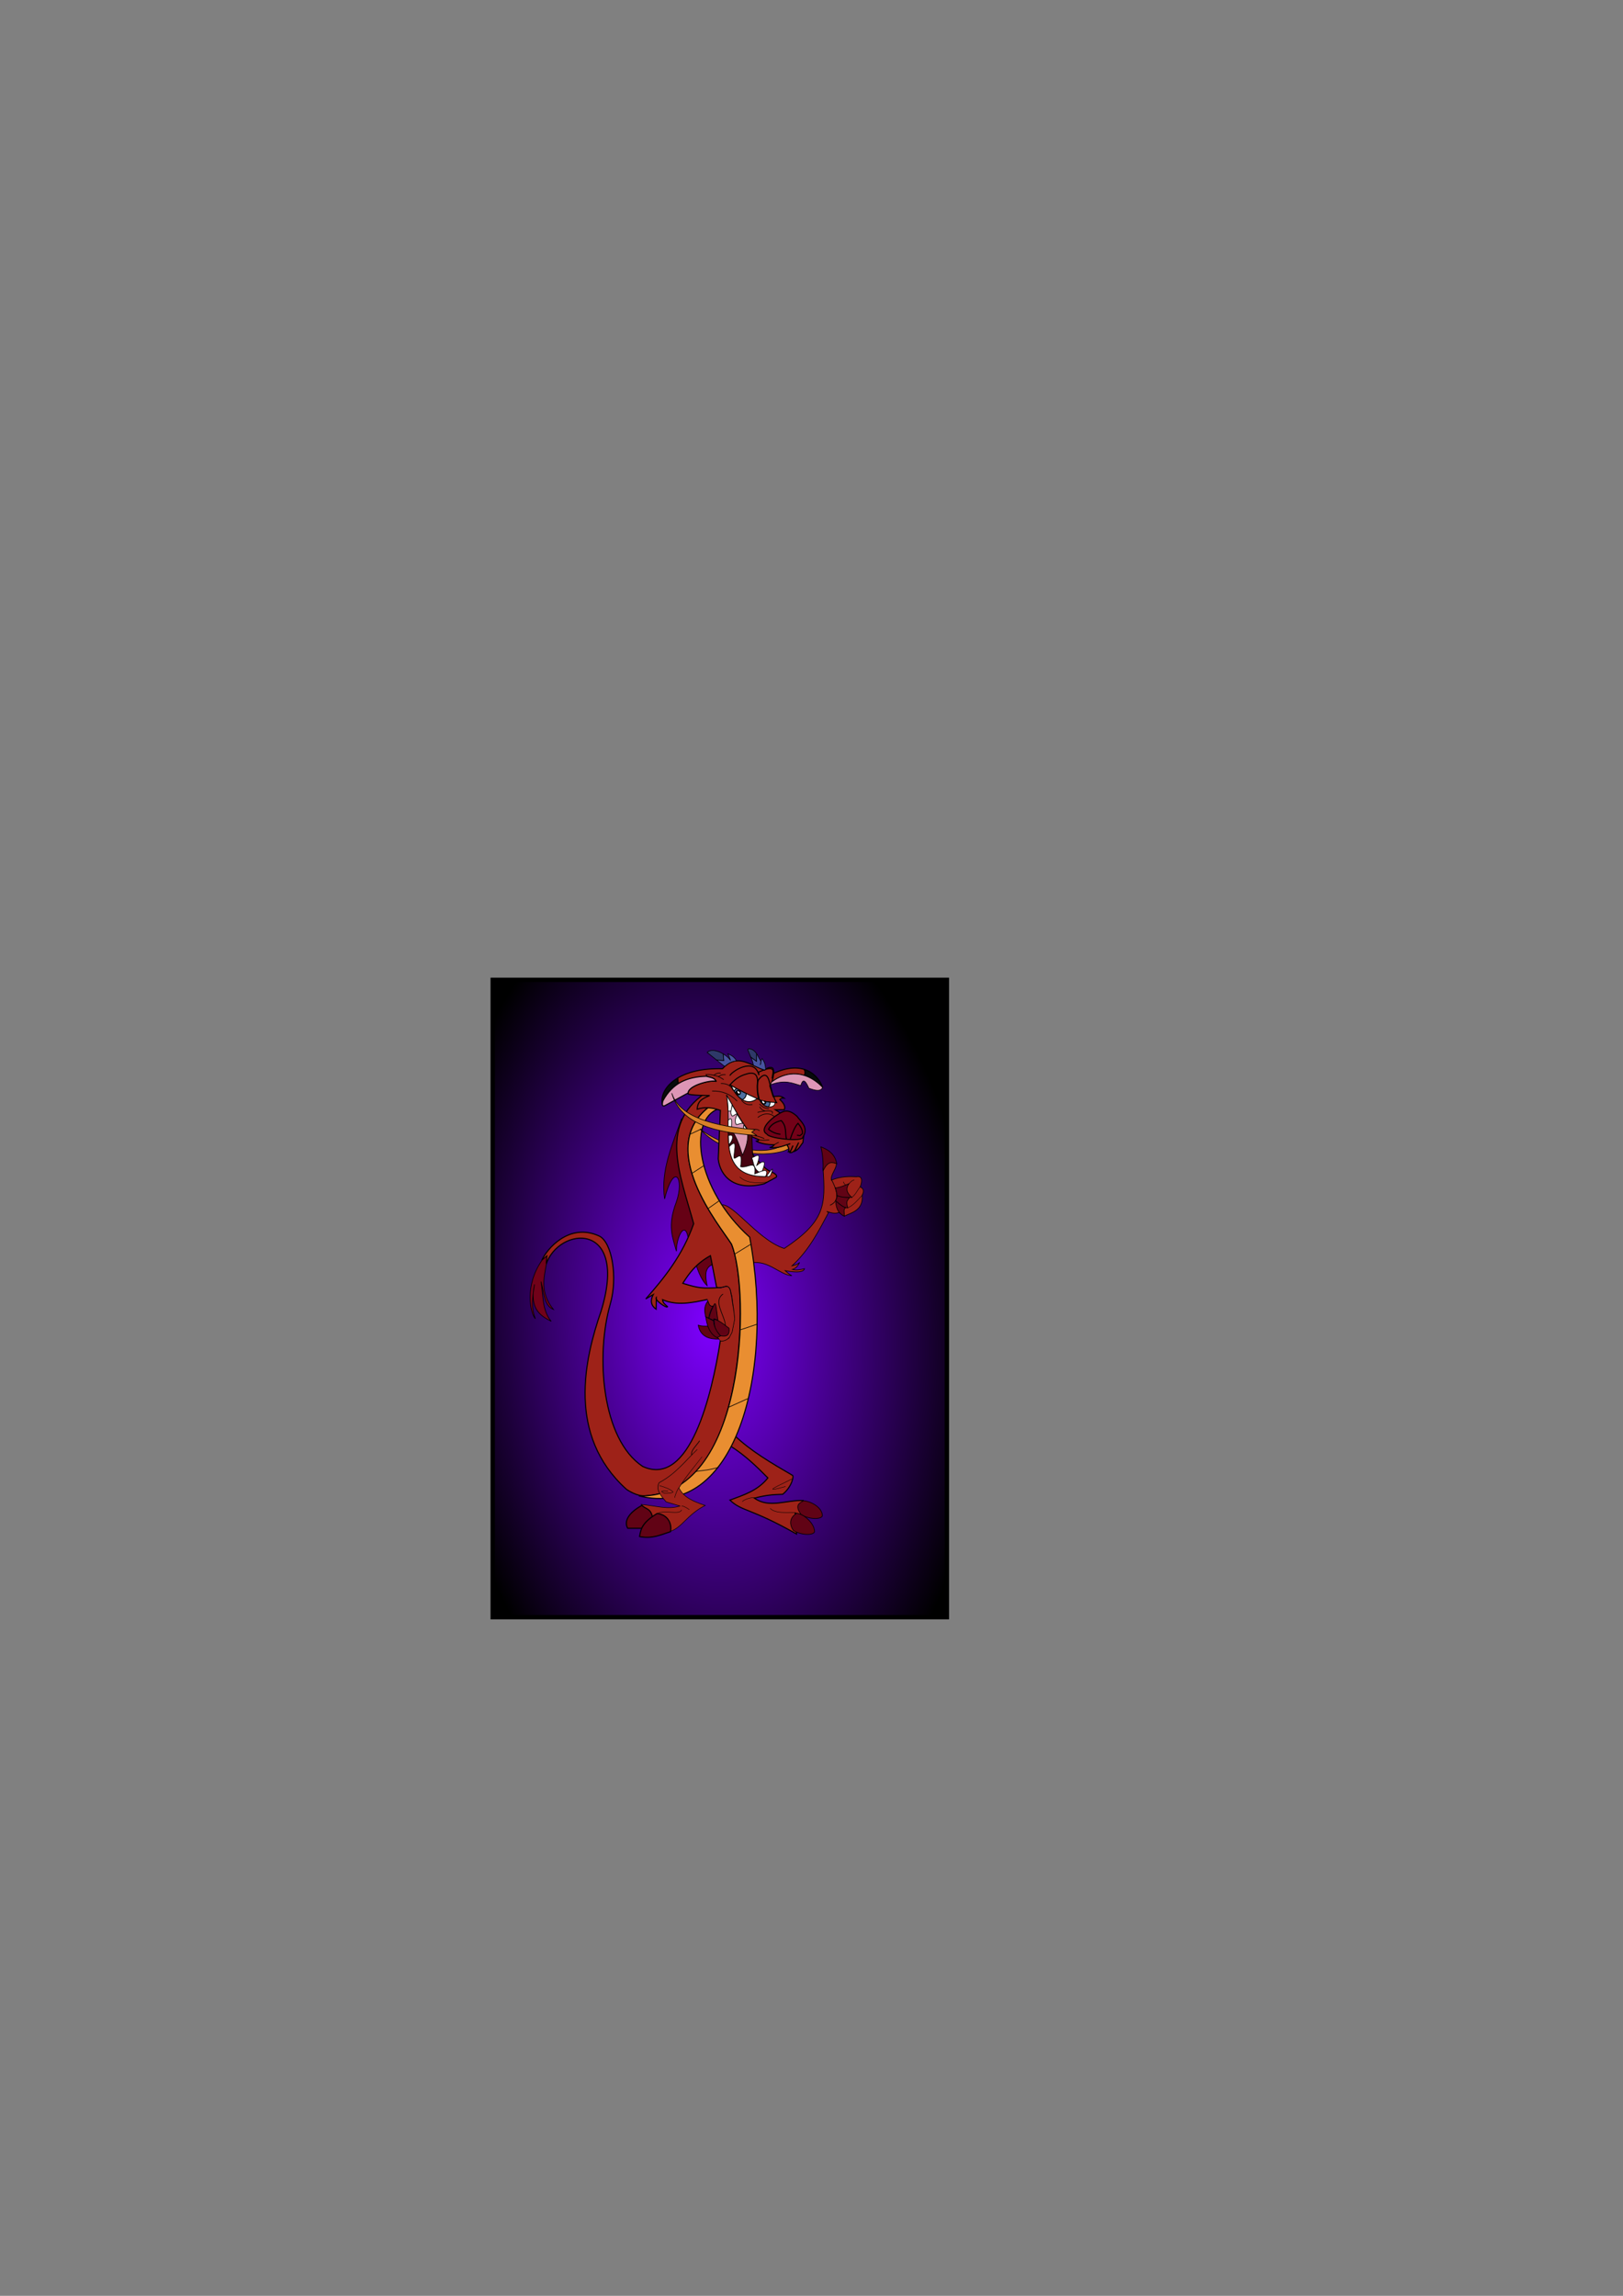 <?xml version="1.0" encoding="UTF-8" standalone="no"?>
<!-- Created with Inkscape (http://www.inkscape.org/) -->

<svg
   xmlns:dc="http://purl.org/dc/elements/1.1/"
   xmlns:cc="http://creativecommons.org/ns#"
   xmlns:rdf="http://www.w3.org/1999/02/22-rdf-syntax-ns#"
   xmlns:svg="http://www.w3.org/2000/svg"
   xmlns="http://www.w3.org/2000/svg"
   xmlns:xlink="http://www.w3.org/1999/xlink"
   xmlns:sodipodi="http://sodipodi.sourceforge.net/DTD/sodipodi-0.dtd"
   xmlns:inkscape="http://www.inkscape.org/namespaces/inkscape"
   width="210mm"
   height="297mm"
   viewBox="0 0 744.094 1052.362"
   id="svg4234"
   version="1.1"
   inkscape:version="0.91 r13725"
   sodipodi:docname="mushu.svg"
   inkscape:export-filename="C:\Users\Andrea\Desktop\img\dib\Imagenes\28.png"
   inkscape:export-xdpi="90"
   inkscape:export-ydpi="90">
  <rect x="0" y="0" width="744.094" height="1052.362" fill="#808080" stroke="none"/>
  <defs
     id="defs4236">
    <radialGradient
       inkscape:collect="always"
       xlink:href="#linearGradient8291"
       id="radialGradient8297"
       cx="359.663"
       cy="469.669"
       fx="359.663"
       fy="469.669"
       r="105.107"
       gradientTransform="matrix(1.191,-0.076,0.127,1.982,-162.745,-296.407)"
       gradientUnits="userSpaceOnUse"
       spreadMethod="pad" />
    <linearGradient
       inkscape:collect="always"
       id="linearGradient8291">
      <stop
         style="stop-color:#7e00ff;stop-opacity:1"
         offset="0"
         id="stop8293" />
      <stop
         style="stop-color:#000000;stop-opacity:1"
         offset="1"
         id="stop8295" />
    </linearGradient>
  </defs>
  <sodipodi:namedview
     id="base"
     pagecolor="#ffffff"
     bordercolor="#666666"
     borderopacity="1.0"
     inkscape:pageopacity="0.0"
     inkscape:pageshadow="2"
     inkscape:zoom="1.979899"
     inkscape:cx="169.47891"
     inkscape:cy="452.56681"
     inkscape:document-units="px"
     inkscape:current-layer="layer2"
     showgrid="false"
     showguides="false"
     inkscape:window-width="1920"
     inkscape:window-height="1017"
     inkscape:window-x="-8"
     inkscape:window-y="-8"
     inkscape:window-maximized="1" />
  <g
     inkscape:groupmode="layer"
     id="layer2"
     inkscape:label="Capa 1"
     style="display:inline">
    <rect
       ry="0"
       y="449.148"
       x="225.893"
       height="292.143"
       width="208.214"
       id="rect3347"
       style="display:inline;fill:url(#radialGradient8297);fill-opacity:1;fill-rule:evenodd;stroke:#000000;stroke-width:2;stroke-linecap:butt;stroke-linejoin:miter;stroke-miterlimit:4;stroke-dasharray:none;stroke-opacity:1"
       inkscape:export-xdpi="90"
       inkscape:export-ydpi="90" />
    <path
       style="fill:#9e2218;fill-opacity:1;fill-rule:evenodd;stroke:#000000;stroke-width:0.3;stroke-linecap:butt;stroke-linejoin:miter;stroke-miterlimit:4;stroke-dasharray:none;stroke-opacity:1"
       d="m 329.554,552.898 c 4.721,-4.337 17.018,15.21 30,19.375 18.623,-12.37 19.053,-19.7 17.768,-36.786 l 2.054,-3.661 4.107,1.161 c 0.243,2.649 -2.758,5.298 -2.321,7.946 4.247,-1.671 7.888,-1.728 11.429,-1.518 3.501,-0.679 2.329,3.223 1.786,4.643 2.138,1.027 1.501,2.583 0.893,3.839 0.691,7.118 -5.359,8.078 -8.125,9.554 l -2.5,-1.696 c -1.875,0.821 -3.75,0.11 -5.625,-0.446 l 0.848,0.491 c -4.265,7.935 -8.741,17.11 -16.741,24.42 1.29,-0.3 2.525,-0.663 3.482,-1.518 -0.69,1.265 -1.434,2.658 -3.304,3.214 2.014,0.495 3.748,0.053 5.536,-0.357 -0.362,1.486 -3.114,1.999 -8.839,0.893 0.911,0.765 1.513,1.504 3.036,2.321 -5.536,-0.371 -10.604,-7.214 -18.571,-5.893 z"
       id="path5119"
       inkscape:connector-curvature="0"
       sodipodi:nodetypes="ccccccccccccccccccccc" />
    <path
       style="fill:#660115;fill-opacity:1;fill-rule:evenodd;stroke:#000000;stroke-width:0.3;stroke-linecap:butt;stroke-linejoin:miter;stroke-miterlimit:4;stroke-dasharray:none;stroke-opacity:1"
       d="m 312.516,512.688 c -4.207,11.954 -9.714,23.634 -7.829,36.871 4.363,-17.246 9.285,-9.499 5.303,1.641 -4.147,11.004 -1.536,16.149 0.126,22.35 -0.011,-6.575 3.826,-14.031 5.303,-6.566 l 4.293,-3.409 z"
       id="path5251"
       inkscape:connector-curvature="0"
       sodipodi:nodetypes="ccccccc" />
    <path
       style="fill:#660115;fill-opacity:1;fill-rule:evenodd;stroke:#000000;stroke-width:0.3;stroke-linecap:butt;stroke-linejoin:miter;stroke-miterlimit:4;stroke-dasharray:none;stroke-opacity:1"
       d="m 318.893,578.979 c 1.382,4.61 3.081,8.266 5.303,10.354 -0.758,-4.163 -1.497,-8.316 2.841,-9.849 l -0.821,-4.672 z"
       id="path5253"
       inkscape:connector-curvature="0"
       sodipodi:nodetypes="ccccc" />
    <path
       style="display:inline;fill:#9e2218;fill-opacity:1;fill-rule:evenodd;stroke:#000000;stroke-width:0.5;stroke-linecap:butt;stroke-linejoin:miter;stroke-miterlimit:4;stroke-dasharray:none;stroke-opacity:1"
       d="m 325.535,499.684 c -24.406,14.531 -13.743,38.484 -7.5,61.25 -5.201,14.669 -13.452,24.761 -21.963,34.465 l 3.393,-1.965 c -1.484,2.781 -0.977,5.053 1.339,6.697 l 0.089,-5.447 c -1.089,1.105 4.851,5.271 5.18,4.285 -0.908,-0.893 -2.077,-1.436 -2.322,-3.213 6.646,2.896 13.649,1.403 20.492,-0.091 1.823,-0.133 5.124,-1.675 4.732,-3.213 l -0.445,-2.14 c -6.389,0.124 -7.487,0.447 -15.494,-2.055 2.893,-4.59 6.14,-9.084 12.68,-12.68 l 2.812,14.508 c 2.29,0.721 4.015,-0.792 5.014,-0.298 1.605,0.794 1.338,3.106 1.863,4.273 0.688,5.558 0.946,6.166 1.302,10.57 l -1.16,5.907 -1.416,2.737 c -0.989,0.644 -2.026,1.575 -3.877,1.25 -3.822,24.458 -13.921,67.631 -35.609,57.66 -18.775,-12.411 -21.662,-50.819 -14.826,-74.552 3.472,-12.054 0.802,-28.362 -5.195,-31.1 -13.683,-6.245 -23.994,6.072 -26.229,11.187 l 2.322,-1.963 -0.442,4.053 c 5.623,-17.723 38.23,-20.59 25.262,21.302 -7.629,22.148 -15.569,56.771 11.518,81.43 0.656,0.597 5.103,3.38 8.604,3.15 -0.02,-0.005 -0.04,-0.008 -0.06,-0.014 0.112,0.001 0.22,-0.008 0.332,-0.008 3.383,-0.244 7.582,-0.956 11.869,-2.383 0.002,-10e-4 0.005,-9.1e-4 0.008,-0.002 34.184,-14.733 35.56,-93.354 27.566,-113.018 -5.095,-8.152 -35.106,-43.861 -10.197,-62.945 l 2.246,0.531 c 0.949,-0.275 1.791,-0.484 2.58,-1.027 z"
       id="path4822"
       inkscape:connector-curvature="0"
       sodipodi:nodetypes="ccccccccccccccscsccccssccccscccccccccc" />
    <path
       style="display:inline;fill:#9e2218;fill-opacity:1;fill-rule:evenodd;stroke:#000000;stroke-width:0.5;stroke-linecap:butt;stroke-linejoin:miter;stroke-miterlimit:4;stroke-dasharray:none;stroke-opacity:1"
       d="m 334.821,662.809 c 6.8,4.278 12.069,9.43 17.232,14.643 -4.706,5.925 -11.159,7.819 -17.411,10.179 5.676,5.338 9.327,3.508 30.536,15.536 l -0.625,-9.375 c 1.814,0.252 3.293,0.54 3.304,0.982 l 0.357,-6.964 c -7.441,-0.351 -15.585,3.739 -22.321,-1.071 4.315,-1.255 8.631,-1.718 12.946,-1.786 4.169,-3.318 5.386,-8.642 4.375,-8.75 -9.576,-5.564 -19.093,-11.163 -26.339,-18.125 z"
       id="path5187"
       inkscape:connector-curvature="0"
       sodipodi:nodetypes="cccccccccccc" />
    <path
       style="display:inline;fill:#e98e31;fill-opacity:1;fill-rule:evenodd;stroke:#000000;stroke-width:0.5;stroke-linecap:butt;stroke-linejoin:miter;stroke-miterlimit:4;stroke-dasharray:none;stroke-opacity:1"
       d="m 329.31,508.3 -4.135,-0.979 c -24.909,19.084 5.101,54.793 10.196,62.945 8.855,21.781 7.023,116.983 -42.453,115.41 44.035,11.085 62.473,-56.169 50.787,-118.567 -24.483,-21.979 -28.502,-53.708 -14.395,-58.81 z"
       id="path4824"
       inkscape:connector-curvature="0"
       sodipodi:nodetypes="cccccc" />
    <path
       style="fill:none;fill-rule:evenodd;stroke:#000000;stroke-width:0.3;stroke-linecap:butt;stroke-linejoin:miter;stroke-miterlimit:4;stroke-dasharray:none;stroke-opacity:1"
       d="m 328.529,590.311 0.445,2.141 c 0.392,1.539 -2.909,3.079 -4.732,3.213 -0.12,0.026 0.051,-0.015 -0.069,0.011 1.026,0.945 0.564,3.543 3.107,2.803 1.051,-3.259 1.528,4.641 1.782,6.763 l 5.185,3.716 c 0.31,2.065 -0.347,4.008 -3.828,3.325 -0.355,0.266 -0.35,0.575 -1.646,0.73 l 1.539,1.516 c 1.372,0.222 2.295,-0.245 3.086,-0.764 l 0.924,-0.867 1.223,-2.361 1.16,-5.908 c -0.356,-4.404 -0.613,-5.013 -1.301,-10.57 -0.525,-1.167 -0.258,-3.48 -1.863,-4.273 -1.335,-0.481 -1.668,0.711 -5.012,0.525 z"
       id="path5092"
       inkscape:connector-curvature="0"
       sodipodi:nodetypes="cccccccccccccccccc" />
    <path
       sodipodi:nodetypes="ccccccccccccccscc"
       inkscape:connector-curvature="0"
       id="path5156"
       d="m 328.172,590.534 c -2.217,1.824 -3.799,3.067 -4.015,4.81 1.026,0.945 0.58,3.875 3.123,3.135 1.051,-3.259 1.528,4.641 1.782,6.763 l 5.185,3.716 c 0.31,2.065 -0.347,4.008 -3.828,3.325 -0.355,0.266 -0.35,0.575 -1.646,0.73 l 1.539,1.516 c 1.372,0.222 2.295,-0.245 3.086,-0.764 l 0.924,-0.867 1.223,-2.361 1.16,-5.908 c -0.356,-4.404 -0.771,-4.981 -1.459,-10.539 -0.525,-1.167 -0.195,-3.448 -1.8,-4.242 -2.763,0.383 -2.53,0.885 -4.444,0.668 -0.229,-0.026 -0.533,0.07 -0.83,0.018 z"
       style="fill:#9e2218;fill-opacity:1;fill-rule:evenodd;stroke:none;stroke-width:0.3;stroke-linecap:butt;stroke-linejoin:miter;stroke-miterlimit:4;stroke-dasharray:none;stroke-opacity:1" />
    <path
       style="fill:#610315;fill-opacity:1;fill-rule:evenodd;stroke:#000000;stroke-width:0.3;stroke-linecap:butt;stroke-linejoin:miter;stroke-miterlimit:4;stroke-dasharray:none;stroke-opacity:1"
       d="m 330.312,612.318 c 3.519,0.704 4.196,-0.991 3.929,-3.482 -2.157,-1.474 -3.813,-3.324 -6.83,-4.152 0.122,3.943 0.434,5.007 2.902,7.634 z"
       id="path5105"
       inkscape:connector-curvature="0"
       sodipodi:nodetypes="cccc" />
    <path
       style="fill:#610315;fill-opacity:1;fill-rule:evenodd;stroke:#000000;stroke-width:0.3;stroke-linecap:butt;stroke-linejoin:miter;stroke-miterlimit:4;stroke-dasharray:none;stroke-opacity:1"
       d="m 324.509,596.38 c -1.938,2.669 -1.483,4.773 -1.027,7.188 l 1.473,0.625 c 0.258,-2.292 1.087,-3.966 2.054,-5.491 -1.984,0.288 -1.95,-1.286 -2.5,-2.321 z"
       id="path5107"
       inkscape:connector-curvature="0"
       sodipodi:nodetypes="ccccc" />
    <path
       style="fill:#610315;fill-opacity:1;fill-rule:evenodd;stroke:#000000;stroke-width:0.3;stroke-linecap:butt;stroke-linejoin:miter;stroke-miterlimit:4;stroke-dasharray:none;stroke-opacity:1"
       d="m 327.254,598.233 c -1.009,1.99 -1.809,3.999 -2.165,6.049 0.816,0.359 1.742,0.609 2.165,1.362 -0.026,-0.372 -0.137,-0.744 0,-1.116 1.011,0.129 1.312,0.435 1.897,0.67 l -0.938,-6.786 c -0.192,-0.661 -0.363,-1.424 -0.96,-0.179 z"
       id="path5109"
       inkscape:connector-curvature="0"
       sodipodi:nodetypes="ccccccc" />
    <path
       style="fill:#610315;fill-opacity:1;fill-rule:evenodd;stroke:#000000;stroke-width:0.3;stroke-linecap:butt;stroke-linejoin:miter;stroke-miterlimit:4;stroke-dasharray:none;stroke-opacity:1"
       d="m 324.42,607.853 c -1.344,0.008 -2.61,0.122 -4.308,-0.402 1.046,5.82 6.062,6.518 9.487,6.317 -2.01,-1.95 -3.767,-3.901 -5.179,-5.915 z"
       id="path5111"
       inkscape:connector-curvature="0"
       sodipodi:nodetypes="cccc" />
    <path
       style="fill:#610315;fill-opacity:1;fill-rule:evenodd;stroke:#000000;stroke-width:0.3;stroke-linecap:butt;stroke-linejoin:miter;stroke-miterlimit:4;stroke-dasharray:none;stroke-opacity:1"
       d="m 323.594,603.701 c 0.414,3.663 1.837,7.89 5.112,9.397 l 1.674,-0.714 c -1.802,-2.007 -3.117,-4.223 -3.259,-6.942 z"
       id="path5113"
       inkscape:connector-curvature="0"
       sodipodi:nodetypes="ccccc" />
    <path
       style="fill:none;fill-rule:evenodd;stroke:#000000;stroke-width:0.3;stroke-linecap:butt;stroke-linejoin:miter;stroke-miterlimit:4;stroke-dasharray:none;stroke-opacity:1"
       d="m 331.473,593.166 c -4.693,3.345 0.742,9.583 1.116,14.375"
       id="path5115"
       inkscape:connector-curvature="0"
       sodipodi:nodetypes="cc" />
    <path
       style="fill:none;fill-rule:evenodd;stroke:#000000;stroke-width:0.3;stroke-linecap:butt;stroke-linejoin:miter;stroke-miterlimit:4;stroke-dasharray:none;stroke-opacity:1"
       d="m 381.071,540.487 c 4.64,8.466 2.072,10.738 -0.536,12.009"
       id="path5121"
       inkscape:connector-curvature="0"
       sodipodi:nodetypes="cc" />
    <path
       style="fill:#610315;fill-opacity:1;fill-rule:evenodd;stroke:#000000;stroke-width:0.3;stroke-linecap:butt;stroke-linejoin:miter;stroke-miterlimit:4;stroke-dasharray:none;stroke-opacity:1"
       d="m 384.018,551.023 c -0.564,-0.405 -1.04,-0.667 -0.67,1.384 0.346,1.918 1.138,3.816 3.716,5.105 0.192,-1.348 -0.586,-3.261 0.614,-3.9 -1.535,-0.748 -2.777,-1.603 -3.661,-2.589 z"
       id="path5123"
       inkscape:connector-curvature="0"
       sodipodi:nodetypes="csccc" />
    <path
       style="fill:#610315;fill-opacity:1;fill-rule:evenodd;stroke:#000000;stroke-width:0.3;stroke-linecap:butt;stroke-linejoin:miter;stroke-miterlimit:4;stroke-dasharray:none;stroke-opacity:1"
       d="m 383.669,548.028 c 1.783,0.575 3.907,0.754 5.808,0.931 -1.332,1.775 -1.558,1.78 -0.805,4.688 -1.998,0.08 -3.889,-1.907 -5.603,-3.267 0.491,-0.889 0.731,-1.641 0.6,-2.352 z"
       id="path5125"
       inkscape:connector-curvature="0"
       sodipodi:nodetypes="ccccc" />
    <path
       style="fill:#610315;fill-opacity:1;fill-rule:evenodd;stroke:#000000;stroke-width:0.3;stroke-linecap:butt;stroke-linejoin:miter;stroke-miterlimit:4;stroke-dasharray:none;stroke-opacity:1"
       d="m 382.974,544.508 c 0.311,1.138 0.703,2.255 0.694,3.472 2.261,0.965 4.564,0.9 6.866,0.884 -1.136,-1.091 -3.471,-3.057 -1.342,-6.25 -2.036,0.75 -3.989,1.766 -6.219,1.894 z"
       id="path5127"
       inkscape:connector-curvature="0"
       sodipodi:nodetypes="ccccc" />
    <path
       style="fill:none;fill-rule:evenodd;stroke:#000000;stroke-width:0.2;stroke-linecap:butt;stroke-linejoin:miter;stroke-miterlimit:4;stroke-dasharray:none;stroke-opacity:1"
       d="m 386.652,541.67 c 0.267,1.028 1.087,1.51 1.094,1.507"
       id="path5129"
       inkscape:connector-curvature="0"
       sodipodi:nodetypes="cc" />
    <path
       style="fill:none;fill-rule:evenodd;stroke:#000000;stroke-width:0.2;stroke-linecap:butt;stroke-linejoin:miter;stroke-miterlimit:4;stroke-dasharray:none;stroke-opacity:1"
       d="m 391.674,540.867 c -1.624,0.408 -1.946,1.395 -2.857,2.121"
       id="path5131"
       inkscape:connector-curvature="0"
       sodipodi:nodetypes="cc" />
    <path
       style="fill:none;fill-rule:evenodd;stroke:#000000;stroke-width:0.2;stroke-linecap:butt;stroke-linejoin:miter;stroke-miterlimit:4;stroke-dasharray:none;stroke-opacity:1"
       d="m 394.319,544.025 c -1.307,1.657 -2.16,3.8 -3.85,4.855"
       id="path5133"
       inkscape:connector-curvature="0"
       sodipodi:nodetypes="cc" />
    <path
       style="fill:none;fill-rule:evenodd;stroke:#000000;stroke-width:0.2;stroke-linecap:butt;stroke-linejoin:miter;stroke-miterlimit:4;stroke-dasharray:none;stroke-opacity:1"
       d="m 395.223,547.965 c -2.051,2.23 -4.034,4.596 -6.629,5.737"
       id="path5135"
       inkscape:connector-curvature="0"
       sodipodi:nodetypes="cc" />
    <path
       style="fill:#710119;fill-opacity:1;fill-rule:evenodd;stroke:#000000;stroke-width:0.3;stroke-linecap:butt;stroke-linejoin:miter;stroke-miterlimit:4;stroke-dasharray:none;stroke-opacity:1"
       d="m 250.715,575.756 -2.141,1.811 c -8.299,11.829 -5.425,24.462 -3.127,26.939 -1.68,-4.25 -1.451,-8.305 -0.963,-11.932 0.082,-1.166 0.26,-2.434 0.561,-3.828 -0.169,1.207 -0.381,2.491 -0.561,3.828 -0.547,7.807 3.511,10.798 8.238,13.092 -4.184,-4.896 -3.666,-11.901 -4.688,-18.215 1.364,4.811 1.29,11.062 5.715,12.812 -6.348,-7.91 -4.293,-14.701 -3.257,-20.907 -0.324,-0.429 0.117,-1.915 0.222,-3.601 z"
       id="path5137"
       inkscape:connector-curvature="0"
       sodipodi:nodetypes="ccccccccccc" />
    <path
       style="fill:#610315;fill-opacity:1;fill-rule:evenodd;stroke:#000000;stroke-width:0.3;stroke-linecap:butt;stroke-linejoin:miter;stroke-miterlimit:4;stroke-dasharray:none;stroke-opacity:1"
       d="m 377.355,536.742 c 2.33,-4.927 4.31,-3.9 6.313,-3.283 -0.617,-2.979 -2.041,-5.786 -7.324,-7.766 0.895,3.59 1.123,7.291 1.01,11.049 z"
       id="path5154"
       inkscape:connector-curvature="0"
       sodipodi:nodetypes="cccc" />
    <g
       id="g5226">
      <path
         inkscape:connector-curvature="0"
         id="path5212"
         d="m 316.43,519.886 5.303,-2.462"
         style="fill:none;fill-rule:evenodd;stroke:#000000;stroke-width:0.3;stroke-linecap:butt;stroke-linejoin:miter;stroke-miterlimit:4;stroke-dasharray:none;stroke-opacity:1" />
      <path
         inkscape:connector-curvature="0"
         id="path5214"
         d="m 317.377,537.753 5.177,-3.346"
         style="fill:none;fill-rule:evenodd;stroke:#000000;stroke-width:0.3;stroke-linecap:butt;stroke-linejoin:miter;stroke-miterlimit:4;stroke-dasharray:none;stroke-opacity:1" />
      <path
         inkscape:connector-curvature="0"
         id="path5216"
         d="m 324.827,553.852 4.861,-3.409"
         style="fill:none;fill-rule:evenodd;stroke:#000000;stroke-width:0.3;stroke-linecap:butt;stroke-linejoin:miter;stroke-miterlimit:4;stroke-dasharray:none;stroke-opacity:1" />
      <path
         inkscape:connector-curvature="0"
         id="path5218"
         d="m 336.696,574.939 7.324,-4.483"
         style="fill:none;fill-rule:evenodd;stroke:#000000;stroke-width:0.3;stroke-linecap:butt;stroke-linejoin:miter;stroke-miterlimit:4;stroke-dasharray:none;stroke-opacity:1" />
      <path
         inkscape:connector-curvature="0"
         id="path5220"
         d="m 339.538,609.537 7.513,-2.525"
         style="fill:none;fill-rule:evenodd;stroke:#000000;stroke-width:0.3;stroke-linecap:butt;stroke-linejoin:miter;stroke-miterlimit:4;stroke-dasharray:none;stroke-opacity:1" />
      <path
         inkscape:connector-curvature="0"
         id="path5222"
         d="m 333.855,645.144 8.965,-4.041"
         style="fill:none;fill-rule:evenodd;stroke:#000000;stroke-width:0.3;stroke-linecap:butt;stroke-linejoin:miter;stroke-miterlimit:4;stroke-dasharray:none;stroke-opacity:1" />
      <path
         sodipodi:nodetypes="cc"
         inkscape:connector-curvature="0"
         id="path5224"
         d="m 318.931,674.524 c 3.43,-0.61 5.523,-0.455 10.441,-1.916"
         style="fill:none;fill-rule:evenodd;stroke:#000000;stroke-width:0.3;stroke-linecap:butt;stroke-linejoin:miter;stroke-miterlimit:4;stroke-dasharray:none;stroke-opacity:1" />
    </g>
    <path
       style="display:inline;fill:none;fill-rule:evenodd;stroke:#000000;stroke-width:0.5;stroke-linecap:butt;stroke-linejoin:miter;stroke-miterlimit:4;stroke-dasharray:none;stroke-opacity:1"
       d="m 319.598,664.684 c -5.676,5.402 -9.665,10.963 -17.321,15.045 -1.78,3.263 1.318,6.331 3.214,8.616 l 6.652,1.964 c -5.589,2.093 -11.887,-0.073 -17.902,-0.536 l 4.42,6.071 8.482,6.027 c 5.439,-1.672 7.606,-7.443 15.848,-11.786 -4.993,-1.686 -9.762,-3.586 -11.83,-8.08 3.202,-5.385 6.923,-9.562 10.446,-14.196 z"
       id="path5160"
       inkscape:connector-curvature="0"
       sodipodi:nodetypes="ccccccccccc" />
    <path
       sodipodi:nodetypes="ccccccccccc"
       inkscape:connector-curvature="0"
       id="path5171"
       d="m 320.134,664.103 c -5.676,5.402 -10.2,11.543 -17.857,15.625 -1.78,3.263 1.318,6.331 3.214,8.616 l 6.652,1.964 c -5.589,2.093 -11.887,-0.073 -17.902,-0.536 l 4.42,6.071 8.482,6.027 c 5.439,-1.672 7.606,-7.443 15.848,-11.786 -4.993,-1.686 -9.762,-3.586 -11.83,-8.08 3.202,-5.385 7.681,-10.365 11.205,-15 z"
       style="display:inline;fill:#9e2218;fill-opacity:1;fill-rule:evenodd;stroke:none;stroke-width:0.5;stroke-linecap:butt;stroke-linejoin:miter;stroke-miterlimit:4;stroke-dasharray:none;stroke-opacity:1" />
    <path
       style="display:inline;fill:none;fill-rule:evenodd;stroke:#000000;stroke-width:0.2;stroke-linecap:butt;stroke-linejoin:miter;stroke-miterlimit:4;stroke-dasharray:none;stroke-opacity:1"
       d="m 309.391,686.529 c -0.101,-0.821 1.525,-4.609 1.957,-4.609"
       id="path5173"
       inkscape:connector-curvature="0"
       sodipodi:nodetypes="cc" />
    <path
       style="display:inline;fill:none;fill-rule:evenodd;stroke:#000000;stroke-width:0.2;stroke-linecap:butt;stroke-linejoin:miter;stroke-miterlimit:4;stroke-dasharray:none;stroke-opacity:1"
       d="m 302.288,680.973 c 2.48,0.685 5.205,1.655 6.313,2.936 -0.741,0.659 -2.395,0.589 -3.946,0.6 -2.47,-1.125 -1.019,-1.222 1.61,-1.01"
       id="path5175"
       inkscape:connector-curvature="0"
       sodipodi:nodetypes="cccc" />
    <path
       style="display:inline;fill:none;fill-rule:evenodd;stroke:#000000;stroke-width:0.2;stroke-linecap:butt;stroke-linejoin:miter;stroke-miterlimit:4;stroke-dasharray:none;stroke-opacity:1"
       d="m 312.548,690.286 c 1.375,0.242 2.426,0.969 3.472,1.705"
       id="path5177"
       inkscape:connector-curvature="0"
       sodipodi:nodetypes="cc" />
    <path
       style="display:inline;fill:none;fill-rule:evenodd;stroke:#000000;stroke-width:0.2;stroke-linecap:butt;stroke-linejoin:miter;stroke-miterlimit:4;stroke-dasharray:none;stroke-opacity:1"
       d="m 301.625,693.632 c 3.66,-1.57 9.965,0.926 10.891,-1.547"
       id="path5179"
       inkscape:connector-curvature="0"
       sodipodi:nodetypes="cc" />
    <path
       style="display:inline;fill:#610315;fill-opacity:1;fill-rule:evenodd;stroke:#000000;stroke-width:0.5;stroke-linecap:butt;stroke-linejoin:miter;stroke-miterlimit:4;stroke-dasharray:none;stroke-opacity:1"
       d="m 294.33,690.041 c 1.608,1.784 3.933,1.176 4.821,5.357 -1.938,1.41 -3.9,2.796 -4.911,5.134 l -6.473,0 c -1.855,-3.158 0.485,-7.209 6.562,-10.491 z"
       id="path5181"
       inkscape:connector-curvature="0"
       sodipodi:nodetypes="ccccc" />
    <path
       style="display:inline;fill:#610315;fill-opacity:1;fill-rule:evenodd;stroke:#000000;stroke-width:0.5;stroke-linecap:butt;stroke-linejoin:miter;stroke-miterlimit:4;stroke-dasharray:none;stroke-opacity:1"
       d="m 301.295,693.746 c 5.314,0.66 6.799,5.097 6.116,8.348 -4.396,1.388 -8.447,3.437 -14.196,2.232 0.545,-3.214 1.14,-6.436 8.08,-10.58 z"
       id="path5183"
       inkscape:connector-curvature="0"
       sodipodi:nodetypes="cccc" />
    <path
       style="display:inline;fill:none;fill-rule:evenodd;stroke:#000000;stroke-width:0.2;stroke-linecap:butt;stroke-linejoin:miter;stroke-miterlimit:4;stroke-dasharray:none;stroke-opacity:1"
       d="m 340.357,688.344 c 0.927,-1.37 5.802,-2.331 5.893,-1.696"
       id="path5189"
       inkscape:connector-curvature="0"
       sodipodi:nodetypes="cc" />
    <path
       style="display:inline;fill:none;fill-rule:evenodd;stroke:#000000;stroke-width:0.2;stroke-linecap:butt;stroke-linejoin:miter;stroke-miterlimit:4;stroke-dasharray:none;stroke-opacity:1"
       d="m 363.125,677.898 c -4.438,2.357 -15.739,7.09 -2.946,3.482"
       id="path5191"
       inkscape:connector-curvature="0"
       sodipodi:nodetypes="cc" />
    <path
       style="display:inline;fill:none;fill-rule:evenodd;stroke:#000000;stroke-width:0.2;stroke-linecap:butt;stroke-linejoin:miter;stroke-miterlimit:4;stroke-dasharray:none;stroke-opacity:1"
       d="m 353.125,691.38 c 2.898,3.447 13.004,0.818 12.054,2.589"
       id="path5193"
       inkscape:connector-curvature="0"
       sodipodi:nodetypes="cc" />
    <path
       style="display:inline;fill:#610315;fill-opacity:1;fill-rule:evenodd;stroke:#000000;stroke-width:0.3;stroke-linecap:butt;stroke-linejoin:miter;stroke-miterlimit:4;stroke-dasharray:none;stroke-opacity:1"
       d="m 368.453,687.887 c -1.922,1.123 -4.321,1.937 -1.2,6.313 3.806,2.456 9.483,2.29 9.786,0.568 -0.133,-4.071 -5.597,-6.63 -8.586,-6.882 z"
       id="path5195"
       inkscape:connector-curvature="0"
       sodipodi:nodetypes="cccc" />
    <path
       style="display:inline;fill:#610315;fill-opacity:1;fill-rule:evenodd;stroke:#000000;stroke-width:0.3;stroke-linecap:butt;stroke-linejoin:miter;stroke-miterlimit:4;stroke-dasharray:none;stroke-opacity:1"
       d="m 365.26,693.653 c -1.922,1.123 -4.258,3.705 -1.578,7.829 3.806,2.456 9.483,2.29 9.786,0.568 -0.133,-4.071 -5.218,-8.146 -8.207,-8.397 z"
       id="path5195-5"
       inkscape:connector-curvature="0"
       sodipodi:nodetypes="cccc" />
    <path
       style="fill:none;fill-rule:evenodd;stroke:#000000;stroke-width:0.3;stroke-linecap:butt;stroke-linejoin:miter;stroke-miterlimit:4;stroke-dasharray:none;stroke-opacity:1"
       d="m 317.098,666.96 c -0.539,-2.09 2.299,-4.367 3.661,-6.562"
       id="path5249"
       inkscape:connector-curvature="0"
       sodipodi:nodetypes="cc" />
    <g
       style="display:inline"
       id="g5257">
      <path
         inkscape:connector-curvature="0"
         id="path5071"
         d="m 311.604,497.725 c -0.224,-0.472 -0.461,-0.92 -0.635,-1.441 -0.21,-0.628 -0.163,-1.431 -0.18,-2.191 -6.034,3.564 -7.884,8.565 -7.145,11.857 2.21,-3.656 4.867,-6.264 7.959,-8.225 z"
         style="fill:#080b0c;fill-opacity:1;fill-rule:evenodd;stroke:#000000;stroke-width:0.5;stroke-linecap:butt;stroke-linejoin:miter;stroke-miterlimit:4;stroke-dasharray:none;stroke-opacity:1" />
      <path
         sodipodi:nodetypes="ccccc"
         inkscape:connector-curvature="0"
         id="path5083"
         d="m 357.045,525.846 c -9.139,3.881 -25.026,-0.123 -36.132,-8.296 13.341,14.383 35.845,12.319 40.723,8.952 -0.132,-0.664 -0.569,-1.144 -0.834,-1.729 3.795,-1.305 -2.987,0.912 -3.758,1.072 z"
         style="fill:#d98029;fill-opacity:1;fill-rule:evenodd;stroke:#000000;stroke-width:0.3;stroke-linecap:butt;stroke-linejoin:miter;stroke-miterlimit:4;stroke-dasharray:none;stroke-opacity:1" />
      <path
         inkscape:connector-curvature="0"
         id="path5066"
         d="m 368.791,490.215 c -4.074,-1.285 -9.255,-0.75 -15.176,2.371 l 0.285,3.309 c 4.114,-3.048 9.312,-4.606 14.734,-2.926 0.058,-0.076 0.174,-0.137 0.219,-0.217 0.186,-0.33 0.268,-0.687 0.277,-1.061 0.011,-0.461 -0.193,-0.976 -0.34,-1.477 z"
         style="fill:#9d2218;fill-opacity:1;fill-rule:evenodd;stroke:#000000;stroke-width:0.5;stroke-linecap:butt;stroke-linejoin:miter;stroke-miterlimit:4;stroke-dasharray:none;stroke-opacity:1" />
      <path
         inkscape:connector-curvature="0"
         id="path4830"
         d="m 338.66,486.258 c -2.411,-0.082 -4.866,0.809 -7.41,3.604 -9.602,-0.198 -16.095,1.651 -20.461,4.23 0.016,0.761 -0.03,1.563 0.18,2.191 0.174,0.522 0.411,0.969 0.635,1.441 3.445,-2.185 7.44,-3.554 12.146,-4.381 1.933,0.579 3.871,0.527 4.643,2.5 -0.611,-1.222 -13.411,1.354 -12.945,5.537 0.08,0.715 9.91,0.803 9.91,0.803 -2.592,1.197 -5.525,1.954 -5.715,6.25 3.821,-1.217 7.277,-0.612 10.625,0.535 l -0.982,22.322 c 0.946,7.889 7.324,14.895 21.072,11.34 l 5.268,-2.857 c 1.214,-0.761 -0.295,-1.92 -2.389,-2.799 -3.094,-1.299 -5.88,-5.47 -7.969,-7.559 -0.682,-2.079 -1.324,-4.218 -0.625,-8.393 l 3.305,1.428 c -0.3,0.443 -0.66,0.797 -1.43,0.535 2.251,1.279 5.194,1.693 8.393,1.787 -0.361,0.417 -0.343,0.833 -2.053,1.25 4.032,0.458 6.541,-0.915 9.465,-1.787 l -1.52,0.537 c 0.426,0.941 1.302,1.61 0.625,3.213 1.306,0.034 1.472,-1.834 2.145,-2.855 -0.514,1.184 -1.134,2.683 -1.43,3.213 1.085,0.154 1.598,-0.549 2.232,-1.07 l 1.785,-3.572 -1.785,4.018 c 2.015,-0.957 2.584,-2.636 3.75,-4.018 l 0.715,-6.25 -13.393,-8.75 4.105,0 c 0.603,-1.343 -0.037,-2.913 -2.053,-4.732 0.655,-0.61 1.31,-0.727 1.965,-0.625 -1.667,-1.304 -3.333,-0.729 -5,-0.713 l -1.518,-4.912 c 0.502,-0.684 0.913,-0.976 1.338,-3.213 0.306,-1.612 0.808,-3.155 0.09,-4.732 -0.231,-0.383 -1.495,-1.124 -3.84,0.713 -3.966,-1.251 -7.857,-4.092 -11.875,-4.229 z"
         style="fill:#9d2218;fill-opacity:1;fill-rule:evenodd;stroke:#000000;stroke-width:0.5;stroke-linecap:butt;stroke-linejoin:miter;stroke-miterlimit:4;stroke-dasharray:none;stroke-opacity:1" />
      <path
         sodipodi:nodetypes="cccc"
         inkscape:connector-curvature="0"
         id="path4832"
         d="m 334.613,493.053 c 0.692,-1.77 11.174,-8.856 13.321,-0.253 l -0.189,-1.326 c 8.749,-4.031 6.455,0.22 6.25,2.904"
         style="display:inline;fill:none;fill-rule:evenodd;stroke:#000000;stroke-width:0.5;stroke-linecap:butt;stroke-linejoin:miter;stroke-miterlimit:4;stroke-dasharray:none;stroke-opacity:1" />
      <path
         sodipodi:nodetypes="csccc"
         inkscape:connector-curvature="0"
         id="path4836"
         d="m 347.619,495.137 c 3.233,-4.324 4.528,-1.41 4.988,0.316 1.173,4.408 1.808,7.256 3.409,9.975 -2.547,-0.15 -5.024,-0.054 -7.892,-1.326 -0.699,-2.929 -1.294,-5.87 -0.505,-8.965 z"
         style="display:inline;fill:none;fill-rule:evenodd;stroke:#000000;stroke-width:0.5;stroke-linecap:butt;stroke-linejoin:miter;stroke-miterlimit:4;stroke-dasharray:none;stroke-opacity:1" />
      <path
         sodipodi:nodetypes="ccccc"
         inkscape:connector-curvature="0"
         id="path4834"
         d="m 334.676,497.283 c 4.197,2.444 8.055,5.285 13.195,6.629 -0.761,-2.545 -0.813,-5.327 -0.568,-8.207 0.051,-1.773 -0.497,-4.897 -4.988,-3.409 -3.439,0.87 -5.705,2.781 -7.639,4.988 z"
         style="display:inline;fill:none;fill-rule:evenodd;stroke:#000000;stroke-width:0.5;stroke-linecap:butt;stroke-linejoin:miter;stroke-miterlimit:4;stroke-dasharray:none;stroke-opacity:1" />
      <path
         sodipodi:nodetypes="ccc"
         inkscape:connector-curvature="0"
         id="path4838"
         d="m 335.181,497.599 c 2.741,5.827 7.264,9.596 11.996,5.998 -4.326,-1.886 -8.342,-3.944 -11.996,-5.998 z"
         style="display:inline;fill:#fffffe;fill-opacity:1;fill-rule:evenodd;stroke:#000000;stroke-width:0.4;stroke-linecap:butt;stroke-linejoin:miter;stroke-miterlimit:4;stroke-dasharray:none;stroke-opacity:1" />
      <path
         inkscape:connector-curvature="0"
         id="path4840"
         d="m 337.646,498.949 a 2.904,2.904 0 0 0 -1.051,1.205 c 1.094,1.695 2.358,3.067 3.738,3.912 a 2.904,2.904 0 0 0 1.793,-2.68 l -0.002,-0.025 a 2.904,2.904 0 0 0 -0.004,-0.121 c -1.537,-0.754 -3.035,-1.518 -4.475,-2.291 z"
         style="display:inline;fill:#4f70a0;fill-opacity:1;fill-rule:nonzero;stroke:#000000;stroke-width:0.4;stroke-linecap:round;stroke-linejoin:round;stroke-miterlimit:4;stroke-dasharray:none;stroke-opacity:1" />
      <path
         inkscape:connector-curvature="0"
         id="path4842"
         d="m 338.434,499.65 a 1.273,1.201 0 0 0 -1.264,1.205 1.273,1.201 0 0 0 0.008,0.123 c 0.252,0.346 0.512,0.671 0.779,0.98 a 1.273,1.201 0 0 0 0.488,0.092 1.273,1.201 0 0 0 1.27,-1.201 l 0,-0.01 a 1.273,1.201 0 0 0 -1.281,-1.189 z"
         style="display:inline;fill:#000000;fill-opacity:1;fill-rule:nonzero;stroke:none;stroke-width:0.461;stroke-linecap:round;stroke-linejoin:round;stroke-miterlimit:4;stroke-dasharray:none;stroke-opacity:1" />
      <path
         sodipodi:nodetypes="ccccc"
         inkscape:connector-curvature="0"
         id="path4844"
         d="m 338.606,500.251 c -0.632,-0.345 -0.68,-0.012 -0.368,0.705 l 0.668,0.368 0.394,-0.442 z"
         style="display:inline;fill:#fff5ff;fill-opacity:1;fill-rule:evenodd;stroke:none;stroke-width:0.3;stroke-linecap:butt;stroke-linejoin:miter;stroke-miterlimit:4;stroke-dasharray:none;stroke-opacity:1" />
      <path
         sodipodi:nodetypes="ccc"
         inkscape:connector-curvature="0"
         id="path4846"
         d="m 348.348,504.282 c 2.064,4.309 7.049,3.609 7.009,1.116 -2.263,-0.097 -4.628,-0.431 -7.009,-1.116 z"
         style="display:inline;fill:#fffffe;fill-opacity:1;fill-rule:evenodd;stroke:#000000;stroke-width:0.3;stroke-linecap:butt;stroke-linejoin:miter;stroke-miterlimit:4;stroke-dasharray:none;stroke-opacity:1" />
      <path
         sodipodi:nodetypes="cc"
         inkscape:connector-curvature="0"
         id="path4897"
         d="m 326.469,500.124 c 4.603,-0.18 8.403,1.422 11.49,4.609"
         style="display:inline;fill:none;fill-rule:evenodd;stroke:#000000;stroke-width:0.3;stroke-linecap:butt;stroke-linejoin:miter;stroke-miterlimit:4;stroke-dasharray:none;stroke-opacity:1" />
      <path
         inkscape:connector-curvature="0"
         id="path4840-4"
         d="m 348.348,504.281 c 0.95,1.983 2.517,2.896 3.93,3.07 a 2.904,2.904 0 0 0 0.762,-1.953 l -0.002,-0.025 a 2.904,2.904 0 0 0 -0.006,-0.17 c -1.538,-0.179 -3.106,-0.468 -4.684,-0.922 z"
         style="display:inline;fill:#4f70a0;fill-opacity:1;fill-rule:nonzero;stroke:#000000;stroke-width:0.4;stroke-linecap:round;stroke-linejoin:round;stroke-miterlimit:4;stroke-dasharray:none;stroke-opacity:1" />
      <path
         sodipodi:nodetypes="cc"
         inkscape:connector-curvature="0"
         id="path4899"
         d="m 330.509,496.652 c 2.386,-0.031 4.468,0.635 5.682,3.283"
         style="display:inline;fill:none;fill-rule:evenodd;stroke:#000000;stroke-width:0.3;stroke-linecap:butt;stroke-linejoin:miter;stroke-miterlimit:4;stroke-dasharray:none;stroke-opacity:1" />
      <path
         inkscape:connector-curvature="0"
         id="path4842-1"
         d="m 349.074,504.473 a 1.273,1.201 0 0 0 -0.27,0.605 c 0.368,0.554 0.792,0.997 1.242,1.34 a 1.273,1.201 0 0 0 0.025,0.002 1.273,1.201 0 0 0 1.27,-1.201 l 0,-0.012 a 1.273,1.201 0 0 0 -0.037,-0.27 c -0.74,-0.128 -1.482,-0.273 -2.23,-0.465 z"
         style="display:inline;fill:#000000;fill-opacity:1;fill-rule:nonzero;stroke:none;stroke-width:0.461;stroke-linecap:round;stroke-linejoin:round;stroke-miterlimit:4;stroke-dasharray:none;stroke-opacity:1" />
      <path
         sodipodi:nodetypes="ccccc"
         inkscape:connector-curvature="0"
         id="path4844-7"
         d="m 349.964,504.753 c -0.632,-0.345 -0.68,-0.012 -0.368,0.705 l 0.668,0.368 0.394,-0.442 z"
         style="display:inline;fill:#fff5ff;fill-opacity:1;fill-rule:evenodd;stroke:none;stroke-width:0.3;stroke-linecap:butt;stroke-linejoin:miter;stroke-miterlimit:4;stroke-dasharray:none;stroke-opacity:1" />
      <path
         sodipodi:nodetypes="ccc"
         inkscape:connector-curvature="0"
         id="path4901"
         d="m 324.196,493.243 c -0.253,-0.379 -0.505,-0.694 -0.505,-0.694 3.323,-0.121 5.935,0.775 8.081,2.336"
         style="display:inline;fill:none;fill-rule:evenodd;stroke:#000000;stroke-width:0.3;stroke-linecap:butt;stroke-linejoin:miter;stroke-miterlimit:4;stroke-dasharray:none;stroke-opacity:1" />
      <path
         sodipodi:nodetypes="cc"
         inkscape:connector-curvature="0"
         id="path4903"
         d="m 327.226,492.927 c 0.916,-0.807 1.967,-1.212 3.22,-1.01"
         style="display:inline;fill:none;fill-rule:evenodd;stroke:#000000;stroke-width:0.3;stroke-linecap:butt;stroke-linejoin:miter;stroke-miterlimit:4;stroke-dasharray:none;stroke-opacity:1" />
      <path
         sodipodi:nodetypes="cc"
         inkscape:connector-curvature="0"
         id="path4905"
         d="m 329.436,493.495 c 0.695,-0.511 1.376,-1.03 3.22,-0.884"
         style="display:inline;fill:none;fill-rule:evenodd;stroke:#000000;stroke-width:0.3;stroke-linecap:butt;stroke-linejoin:miter;stroke-miterlimit:4;stroke-dasharray:none;stroke-opacity:1" />
      <path
         sodipodi:nodetypes="cc"
         inkscape:connector-curvature="0"
         id="path4907"
         d="m 347.429,512.246 c 2.976,-2.41 5.997,-1.931 7.702,-0.316"
         style="display:inline;fill:none;fill-rule:evenodd;stroke:#000000;stroke-width:0.3;stroke-linecap:butt;stroke-linejoin:miter;stroke-miterlimit:4;stroke-dasharray:none;stroke-opacity:1" />
      <path
         sodipodi:nodetypes="cc"
         inkscape:connector-curvature="0"
         id="path4909"
         d="m 347.303,509.91 c 2.23,-0.669 8.231,-1.405 6.629,0.568"
         style="display:inline;fill:none;fill-rule:evenodd;stroke:#000000;stroke-width:0.3;stroke-linecap:butt;stroke-linejoin:miter;stroke-miterlimit:4;stroke-dasharray:none;stroke-opacity:1" />
      <path
         sodipodi:nodetypes="cc"
         inkscape:connector-curvature="0"
         id="path4911"
         d="m 348.25,507.322 c 0.592,0.957 1.305,1.711 2.399,1.831"
         style="display:inline;fill:none;fill-rule:evenodd;stroke:#000000;stroke-width:0.3;stroke-linecap:butt;stroke-linejoin:miter;stroke-miterlimit:4;stroke-dasharray:none;stroke-opacity:1" />
      <path
         sodipodi:nodetypes="cc"
         inkscape:connector-curvature="0"
         id="path4913"
         d="m 348.187,505.996 c 1.228,1.458 2.877,2.182 4.293,2.21"
         style="display:inline;fill:none;fill-rule:evenodd;stroke:#000000;stroke-width:0.3;stroke-linecap:butt;stroke-linejoin:miter;stroke-miterlimit:4;stroke-dasharray:none;stroke-opacity:1" />
      <path
         sodipodi:nodetypes="cc"
         inkscape:connector-curvature="0"
         id="path4915"
         d="m 339.916,504.354 c 1.105,1.176 2.297,2.414 5.051,1.957"
         style="display:inline;fill:none;fill-rule:evenodd;stroke:#000000;stroke-width:0.3;stroke-linecap:butt;stroke-linejoin:miter;stroke-miterlimit:4;stroke-dasharray:none;stroke-opacity:1" />
      <path
         sodipodi:nodetypes="cc"
         inkscape:connector-curvature="0"
         id="path4917"
         d="m 345.093,517.676 c 1.052,0.029 2.104,-0.189 3.157,0.631"
         style="display:inline;fill:none;fill-rule:evenodd;stroke:#000000;stroke-width:0.3;stroke-linecap:butt;stroke-linejoin:miter;stroke-miterlimit:4;stroke-dasharray:none;stroke-opacity:1" />
      <path
         sodipodi:nodetypes="cc"
         inkscape:connector-curvature="0"
         id="path4919"
         d="m 345.977,520.454 c 1.149,0.431 2.992,0.636 4.419,1.515"
         style="display:inline;fill:none;fill-rule:evenodd;stroke:#000000;stroke-width:0.3;stroke-linecap:butt;stroke-linejoin:miter;stroke-miterlimit:4;stroke-dasharray:none;stroke-opacity:1" />
      <path
         sodipodi:nodetypes="cc"
         inkscape:connector-curvature="0"
         id="path4921"
         d="m 347.745,522.411 c 2.13,0.591 3.633,0.034 4.925,0.126"
         style="display:inline;fill:none;fill-rule:evenodd;stroke:#000000;stroke-width:0.3;stroke-linecap:butt;stroke-linejoin:miter;stroke-miterlimit:4;stroke-dasharray:none;stroke-opacity:1" />
      <path
         sodipodi:nodetypes="cc"
         inkscape:connector-curvature="0"
         id="path4923"
         d="m 354.879,524.747 c 1.156,-0.673 1.444,-0.766 2.147,-1.136"
         style="display:inline;fill:none;fill-rule:evenodd;stroke:#000000;stroke-width:0.3;stroke-linecap:butt;stroke-linejoin:miter;stroke-miterlimit:4;stroke-dasharray:none;stroke-opacity:1" />
      <path
         sodipodi:nodetypes="ccsccc"
         inkscape:connector-curvature="0"
         id="path4925"
         d="m 333.098,502.018 c 3.185,14.493 -5.986,37.752 18.246,37.313 -5.713,-2.425 -2.882,-5.878 -4.994,-8.437 l -1.293,-1.566 -0.342,-9.506 c -3.746,-3.385 -7.871,-11.575 -11.617,-17.804 z"
         style="display:inline;fill:#460311;fill-opacity:1;fill-rule:evenodd;stroke:#000000;stroke-width:0.3;stroke-linecap:butt;stroke-linejoin:miter;stroke-miterlimit:4;stroke-dasharray:none;stroke-opacity:1" />
      <path
         sodipodi:nodetypes="ccccc"
         inkscape:connector-curvature="0"
         id="path4929"
         d="m 333.098,502.018 c 0.91,4.139 0.814,8.994 0.773,13.807 3.469,4.025 5.146,9.098 6.551,13.721 1.25,-2.962 3.25,-7.291 1.936,-12.4 -3.074,-4.032 -6.285,-10.179 -9.26,-15.127 z"
         style="display:inline;fill:#db98b4;fill-opacity:1;fill-rule:evenodd;stroke:#000000;stroke-width:0.3;stroke-linecap:butt;stroke-linejoin:miter;stroke-miterlimit:4;stroke-dasharray:none;stroke-opacity:1" />
      <path
         inkscape:connector-curvature="0"
         id="path4934"
         d="m 333.098,502.018 c 0.497,2.261 0.682,4.742 0.752,7.307 l 1.521,-0.045 0.252,-2.777 -0.066,-0.27 c -0.832,-1.448 -1.654,-2.877 -2.459,-4.215 z"
         style="display:inline;fill:#fffffe;fill-opacity:1;fill-rule:evenodd;stroke:#000000;stroke-width:0.3;stroke-linecap:butt;stroke-linejoin:miter;stroke-miterlimit:4;stroke-dasharray:none;stroke-opacity:1" />
      <path
         sodipodi:nodetypes="cccc"
         inkscape:connector-curvature="0"
         id="path4939"
         d="m 335.686,506.501 c -0.08,1.737 -1.295,3.351 -0.122,4.95 0.389,0.588 1.295,-0.784 2.425,-0.872 z"
         style="display:inline;fill:#fffffe;fill-opacity:1;fill-rule:evenodd;stroke:#000000;stroke-width:0.3;stroke-linecap:butt;stroke-linejoin:miter;stroke-miterlimit:4;stroke-dasharray:none;stroke-opacity:1" />
      <path
         sodipodi:nodetypes="cccc"
         inkscape:connector-curvature="0"
         id="path4939-7"
         d="m 337.94,510.826 c -0.596,1.515 -1.318,2.847 -0.465,4.574 0.373,0.461 1.879,-0.689 3.09,-0.469 z"
         style="display:inline;fill:#fffffe;fill-opacity:1;fill-rule:evenodd;stroke:#000000;stroke-width:0.3;stroke-linecap:butt;stroke-linejoin:miter;stroke-miterlimit:4;stroke-dasharray:none;stroke-opacity:1" />
      <path
         sodipodi:nodetypes="cccc"
         inkscape:connector-curvature="0"
         id="path4956"
         d="m 341.069,515.703 c -0.063,0.541 -0.463,0.943 0.126,1.752 0.446,0.048 0.991,0.182 1.121,-0.047 z"
         style="display:inline;fill:#fffffe;fill-opacity:1;fill-rule:evenodd;stroke:#000000;stroke-width:0.3;stroke-linecap:butt;stroke-linejoin:miter;stroke-miterlimit:4;stroke-dasharray:none;stroke-opacity:1" />
      <path
         sodipodi:nodetypes="cccc"
         inkscape:connector-curvature="0"
         id="path4958"
         d="m 333.855,513.509 c 1.888,-2.013 1.598,0.592 1.515,3.094 l -1.547,-0.284 z"
         style="display:inline;fill:#fffffe;fill-opacity:1;fill-rule:evenodd;stroke:#000000;stroke-width:0.3;stroke-linecap:butt;stroke-linejoin:miter;stroke-miterlimit:4;stroke-dasharray:none;stroke-opacity:1" />
      <path
         sodipodi:nodetypes="ccc"
         inkscape:connector-curvature="0"
         id="path4960"
         d="m 333.95,520.58 c 3.403,-1.503 1.513,3.553 0.142,3.977 z"
         style="display:inline;fill:#fffffe;fill-opacity:1;fill-rule:evenodd;stroke:#000000;stroke-width:0.3;stroke-linecap:butt;stroke-linejoin:miter;stroke-miterlimit:4;stroke-dasharray:none;stroke-opacity:1" />
      <path
         sodipodi:nodetypes="ccccc"
         inkscape:connector-curvature="0"
         id="path4967"
         d="m 344.643,530.71 c 1.003,2.251 0.576,4.74 3.482,6.674 l 1.317,-0.513 c 2.095,-5.1 0.713,-5.202 -2.478,-2.701 2.655,-7.055 -0.574,-3.983 -2.321,-3.46 z"
         style="display:inline;fill:#fffffe;fill-opacity:1;fill-rule:evenodd;stroke:#000000;stroke-width:0.3;stroke-linecap:butt;stroke-linejoin:miter;stroke-miterlimit:4;stroke-dasharray:none;stroke-opacity:1" />
      <path
         sodipodi:nodetypes="ccccccccccc"
         inkscape:connector-curvature="0"
         id="path4962"
         d="m 336.361,524.086 c -0.402,0.018 -1.047,0.456 -2.049,1.514 -0.015,0.089 -0.023,0.173 -0.037,0.262 1.037,7.603 4.596,13.415 16.287,13.459 0.172,-0.04 0.351,-0.069 0.52,-0.113 1.855,-4.623 -2.493,-2.045 -5.025,-1.123 0.149,-1.46 0.1,-2.402 -0.09,-3.018 -0.116,-0.201 -0.223,-0.405 -0.318,-0.609 -1.059,-1.196 -3.656,0.944 -6.111,0.344 1.206,-7.955 -1.509,-3.917 -2.92,-3.867 -0.474,-1.608 1.181,-6.91 -0.256,-6.848 z"
         style="display:inline;fill:#fffffe;fill-opacity:1;fill-rule:evenodd;stroke:#000000;stroke-width:0.3;stroke-linecap:butt;stroke-linejoin:miter;stroke-miterlimit:4;stroke-dasharray:none;stroke-opacity:1" />
      <path
         sodipodi:nodetypes="cccc"
         inkscape:connector-curvature="0"
         id="path4969"
         d="m 351.763,538.635 c 3.62,-4.939 2.366,-2.105 1.429,0.223 l -0.714,0.446 c -1.066,0.171 -0.862,-0.262 -0.714,-0.67 z"
         style="display:inline;fill:#fffffe;fill-opacity:1;fill-rule:evenodd;stroke:#000000;stroke-width:0.3;stroke-linecap:butt;stroke-linejoin:miter;stroke-miterlimit:4;stroke-dasharray:none;stroke-opacity:1" />
      <path
         sodipodi:nodetypes="ccccc"
         inkscape:connector-curvature="0"
         id="path4971"
         d="m 351.628,519.854 c 0.524,1.97 16.616,3.736 16.478,1.389 2.91,-4.569 -1.294,-7.444 -2.683,-9.533 -4.265,-3.916 -6.583,-2.246 -8.965,-0.758 -2.931,1.759 -8.667,6.883 -4.83,8.902 z"
         style="display:inline;fill:#730118;fill-opacity:1;fill-rule:evenodd;stroke:#000000;stroke-width:0.5;stroke-linecap:butt;stroke-linejoin:miter;stroke-miterlimit:4;stroke-dasharray:none;stroke-opacity:1" />
      <path
         sodipodi:nodetypes="cccc"
         inkscape:connector-curvature="0"
         id="path4973"
         d="m 357.815,519.917 c -1.547,-0.116 -3.768,-0.803 -5.461,-2.273 0.985,-1.927 2.835,-3.313 5.84,-3.977 2.655,2.82 1.66,5.64 2.368,8.46"
         style="display:inline;fill:none;fill-rule:evenodd;stroke:#000000;stroke-width:0.5;stroke-linecap:butt;stroke-linejoin:miter;stroke-miterlimit:4;stroke-dasharray:none;stroke-opacity:1" />
      <path
         sodipodi:nodetypes="cccc"
         inkscape:connector-curvature="0"
         id="path4973-0"
         d="m 365.388,520.403 c 1.547,-0.116 0.706,0.807 2.399,-0.663 0.53,-1.769 -1.257,-3.976 -1.926,-4.83 -1.302,1.296 -2.539,4.191 -3.536,7.166"
         style="display:inline;fill:none;fill-rule:evenodd;stroke:#000000;stroke-width:0.5;stroke-linecap:butt;stroke-linejoin:miter;stroke-miterlimit:4;stroke-dasharray:none;stroke-opacity:1" />
      <path
         sodipodi:nodetypes="ccccccc"
         inkscape:connector-curvature="0"
         id="path5029"
         d="m 323.75,493.344 c -8.311,0.28 -15.232,2.717 -19.866,11.343 -0.746,3.004 0.598,2.396 1.691,1.712 l 9.656,-5.264 0.213,-0.078 c 0.203,-3.991 12.354,-6.403 12.949,-5.213 -0.772,-1.973 -2.709,-1.921 -4.643,-2.5 z"
         style="fill:#dd96b6;fill-opacity:1;fill-rule:evenodd;stroke:#000000;stroke-width:0.5;stroke-linecap:butt;stroke-linejoin:miter;stroke-miterlimit:4;stroke-dasharray:none;stroke-opacity:1" />
      <path
         inkscape:connector-curvature="0"
         id="path5043"
         d="m 331.572,483.076 0.23,3.064 -3.367,-0.326 3.684,2.945 0.342,-0.092 c 1.795,-1.577 3.548,-2.248 5.275,-2.377 -0.767,-1.15 -1.557,-2.296 -4.008,-3.244 l 1.232,3.029 c -0.867,-1.203 -2.086,-2.216 -3.389,-3 z"
         style="fill:#47539f;fill-opacity:1;fill-rule:evenodd;stroke:#000000;stroke-width:0.3;stroke-linecap:butt;stroke-linejoin:miter;stroke-miterlimit:4;stroke-dasharray:none;stroke-opacity:1" />
      <path
         inkscape:connector-curvature="0"
         id="path5035"
         d="m 327.01,481.492 c -1.183,-0.063 -2.189,0.227 -2.783,0.955 l 4.209,3.367 3.367,0.326 -0.23,-3.064 c -1.521,-0.915 -3.161,-1.51 -4.562,-1.584 z"
         style="fill:#2e3968;fill-opacity:1;fill-rule:evenodd;stroke:#000000;stroke-width:0.3;stroke-linecap:butt;stroke-linejoin:miter;stroke-miterlimit:4;stroke-dasharray:none;stroke-opacity:1" />
      <path
         inkscape:connector-curvature="0"
         id="path5059"
         d="m 346.83,482.926 0,3.529 c 0,0 -1.549,-1.131 -2.594,-1.881 0.52,1.233 0.982,2.474 1.18,3.754 1.703,0.789 3.405,1.617 5.119,2.158 0.183,-0.143 0.348,-0.244 0.518,-0.357 -0.237,-1.635 -0.069,-2.645 -1.635,-4.904 -0.746,0.842 -0.516,2.216 -0.947,2.936 0.223,-0.429 0.453,-0.847 0.348,-1.768 -0.812,-1.12 -1.2,-2.341 -1.988,-3.467 z"
         style="fill:#47539f;fill-opacity:1;fill-rule:evenodd;stroke:#000000;stroke-width:0.3;stroke-linecap:butt;stroke-linejoin:miter;stroke-miterlimit:4;stroke-dasharray:none;stroke-opacity:1" />
      <path
         inkscape:connector-curvature="0"
         id="path5047"
         d="m 343.512,480.73 c -0.486,-0.012 -0.813,0.18 -0.596,0.738 0.406,1.04 0.884,2.07 1.32,3.105 1.045,0.75 2.594,1.881 2.594,1.881 l 0,-3.529 c -0.426,-0.609 -0.938,-1.198 -1.77,-1.711 -0.419,-0.258 -1.063,-0.473 -1.549,-0.484 z"
         style="fill:#2e3968;fill-opacity:1;fill-rule:evenodd;stroke:#000000;stroke-width:0.3;stroke-linecap:butt;stroke-linejoin:miter;stroke-miterlimit:4;stroke-dasharray:none;stroke-opacity:1" />
      <path
         inkscape:connector-curvature="0"
         id="path5061"
         d="m 368.791,490.215 c 0.147,0.501 0.351,1.015 0.34,1.477 -0.009,0.374 -0.091,0.731 -0.277,1.061 -0.045,0.08 -0.161,0.14 -0.219,0.217 2.823,0.875 5.704,2.577 8.531,5.514 -1.493,-4.047 -4.411,-7.017 -8.375,-8.268 z"
         style="fill:#080b0c;fill-opacity:1;fill-rule:evenodd;stroke:#000000;stroke-width:0.5;stroke-linecap:butt;stroke-linejoin:miter;stroke-miterlimit:4;stroke-dasharray:none;stroke-opacity:1" />
      <path
         inkscape:connector-curvature="0"
         id="path5073"
         d="m 369.086,492.031 c -0.017,0.106 -0.042,0.21 -0.07,0.312 0.032,-0.102 0.053,-0.207 0.07,-0.312 z m -5.443,0.258 c -3.574,0.119 -6.914,1.51 -9.742,3.605 l -0.012,-0.141 c -10e-4,9.1e-4 -0.003,10e-4 -0.004,0.002 l -0.715,1.518 c 6.833,-2.558 10.087,-0.712 13.973,0.357 1.087,-3.898 2.384,-1.697 3.705,1.205 2.951,1.113 5.469,1.599 6.295,-0.357 -0.065,-0.074 -0.137,-0.145 -0.203,-0.219 -2.754,-2.795 -5.557,-4.439 -8.305,-5.291 -1.694,-0.525 -3.368,-0.734 -4.992,-0.68 z"
         style="fill:#dd96b6;fill-opacity:1;fill-rule:evenodd;stroke:#000000;stroke-width:0.3;stroke-linecap:butt;stroke-linejoin:miter;stroke-miterlimit:4;stroke-dasharray:none;stroke-opacity:1" />
      <path
         sodipodi:nodetypes="ccccc"
         inkscape:connector-curvature="0"
         id="path5081"
         d="m 308.033,501.261 c 2.831,8.242 12.813,14.509 38.133,16.541 l -1.515,1.2 2.336,1.452 c -18.958,-1.23 -34.857,-5.106 -38.954,-19.193 z"
         style="fill:#d98029;fill-opacity:1;fill-rule:evenodd;stroke:#000000;stroke-width:0.3;stroke-linecap:butt;stroke-linejoin:miter;stroke-miterlimit:4;stroke-dasharray:none;stroke-opacity:1" />
      <path
         sodipodi:nodetypes="cc"
         inkscape:connector-curvature="0"
         id="path5255"
         d="m 339.159,539.52 c 2.766,2.624 7.248,3.017 12.532,2.368"
         style="fill:none;fill-rule:evenodd;stroke:#000000;stroke-width:0.2;stroke-linecap:butt;stroke-linejoin:miter;stroke-miterlimit:4;stroke-dasharray:none;stroke-opacity:1" />
    </g>
  </g>
</svg>
